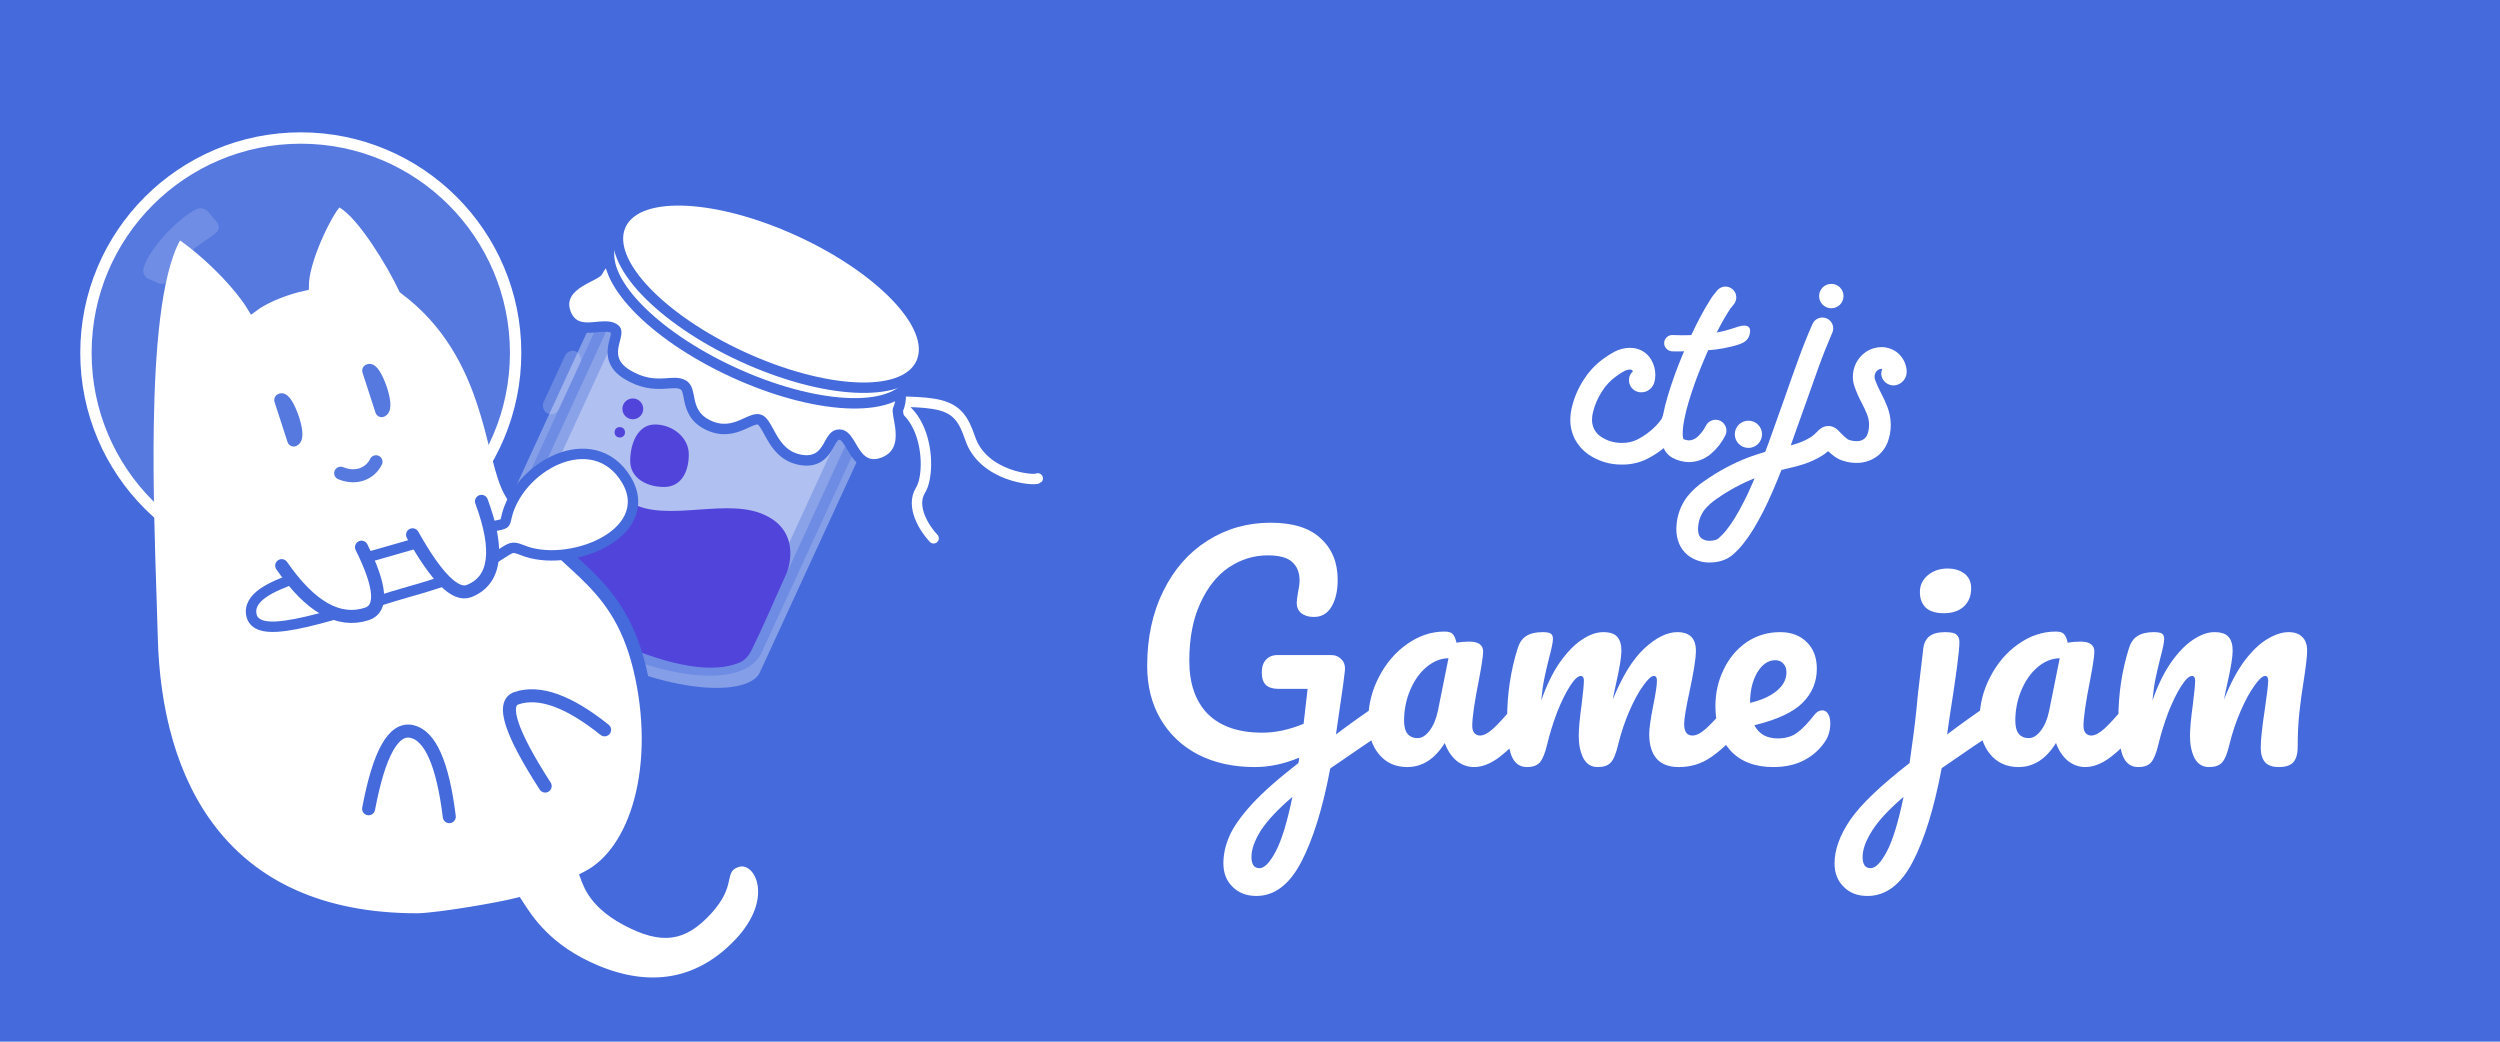 <svg width="960" height="400" viewBox="0 0 960 400" fill="none" xmlns="http://www.w3.org/2000/svg">
<rect width="960" height="400" fill="#446ADB"/>
<path d="M358.5 206.71C355.167 203.21 349.5 194.61 353.5 188.21C358.5 180.21 356 146.21 328 154.21C361.5 154.21 367.5 153.21 372.5 168.21C377.5 183.21 397.5 184.71 398.5 183.71" stroke="white" stroke-width="4" stroke-linecap="round" stroke-linejoin="round"/>
<mask id="path-2-outside-1_1_2" maskUnits="userSpaceOnUse" x="167.991" y="100.517" width="180.039" height="187.395" fill="black">
<rect fill="white" x="167.991" y="100.517" width="180.039" height="187.395"/>
<path fill-rule="evenodd" clip-rule="evenodd" d="M342.664 157.216L230.988 105.823L184.017 207.892L184.037 207.901C183.932 208.095 183.833 208.292 183.74 208.493C178.094 220.762 198.517 242.212 229.355 256.404C260.193 270.596 289.77 272.154 295.416 259.885C295.509 259.685 295.594 259.481 295.673 259.276L295.693 259.285L342.664 157.216Z"/>
</mask>
<path fill-rule="evenodd" clip-rule="evenodd" d="M342.664 157.216L230.988 105.823L184.017 207.892L184.037 207.901C183.932 208.095 183.833 208.292 183.74 208.493C178.094 220.762 198.517 242.212 229.355 256.404C260.193 270.596 289.77 272.154 295.416 259.885C295.509 259.685 295.594 259.481 295.673 259.276L295.693 259.285L342.664 157.216Z" fill="white" fill-opacity="0.35"/>
<path d="M230.988 105.823L232.661 102.189C231.697 101.746 230.597 101.703 229.601 102.071C228.606 102.439 227.798 103.187 227.355 104.151L230.988 105.823ZM342.664 157.216L346.298 158.888C347.222 156.881 346.343 154.505 344.337 153.582L342.664 157.216ZM184.017 207.892L180.383 206.22C179.459 208.227 180.338 210.602 182.344 211.526L184.017 207.892ZM184.037 207.901L187.551 209.812C188.08 208.839 188.182 207.691 187.833 206.64C187.483 205.589 186.715 204.731 185.709 204.268L184.037 207.901ZM295.673 259.276L297.345 255.642C296.339 255.179 295.186 255.154 294.161 255.572C293.136 255.99 292.33 256.815 291.936 257.849L295.673 259.276ZM295.693 259.285L294.02 262.919C296.027 263.842 298.403 262.964 299.326 260.957L295.693 259.285ZM229.316 109.456L340.992 160.849L344.337 153.582L232.661 102.189L229.316 109.456ZM187.65 209.564L234.622 107.495L227.355 104.151L180.383 206.22L187.65 209.564ZM185.709 204.268L185.689 204.259L182.344 211.526L182.364 211.535L185.709 204.268ZM187.374 210.165C187.429 210.045 187.488 209.927 187.551 209.812L180.522 205.991C180.375 206.262 180.236 206.539 180.107 206.82L187.374 210.165ZM231.027 252.77C215.95 245.832 203.589 237.189 195.763 228.969C191.842 224.85 189.206 220.992 187.857 217.658C186.511 214.334 186.574 211.904 187.374 210.165L180.107 206.82C178.084 211.216 178.582 216.068 180.441 220.66C182.296 225.242 185.636 229.934 189.969 234.485C198.652 243.606 211.922 252.785 227.683 260.038L231.027 252.77ZM291.783 258.213C290.982 259.952 289.178 261.58 285.777 262.721C282.367 263.864 277.722 264.372 272.043 264.073C260.71 263.476 246.105 259.709 231.027 252.77L227.683 260.038C243.444 267.291 259.046 271.399 271.622 272.062C277.898 272.393 283.633 271.877 288.32 270.306C293.017 268.731 297.027 265.953 299.05 261.558L291.783 258.213ZM291.936 257.849C291.889 257.972 291.838 258.093 291.783 258.213L299.05 261.558C299.18 261.276 299.299 260.991 299.409 260.702L291.936 257.849ZM297.365 255.651L297.345 255.642L294 262.909L294.02 262.919L297.365 255.651ZM339.031 155.543L292.059 257.613L299.326 260.957L346.298 158.888L339.031 155.543Z" fill="#446ADB" mask="url(#path-2-outside-1_1_2)"/>
<mask id="path-4-outside-2_1_2" maskUnits="userSpaceOnUse" x="182.658" y="115.745" width="150.929" height="156.813" fill="black">
<rect fill="white" x="182.658" y="115.745" width="150.929" height="156.813"/>
<path fill-rule="evenodd" clip-rule="evenodd" d="M328.084 163.602L235.621 121.051L196.391 206.298C196.39 206.302 196.388 206.305 196.386 206.309C196.384 206.313 196.383 206.316 196.381 206.32L196.328 206.436L196.329 206.437C191.953 216.407 208.904 233.897 234.328 245.597C259.753 257.297 284.063 258.795 288.789 248.986L288.791 248.987L288.849 248.86L328.084 163.602Z"/>
</mask>
<path fill-rule="evenodd" clip-rule="evenodd" d="M328.084 163.602L235.621 121.051L196.391 206.298C196.39 206.302 196.388 206.305 196.386 206.309C196.384 206.313 196.383 206.316 196.381 206.32L196.328 206.436L196.329 206.437C191.953 216.407 208.904 233.897 234.328 245.597C259.753 257.297 284.063 258.795 288.789 248.986L288.791 248.987L288.849 248.86L328.084 163.602Z" fill="white" fill-opacity="0.35"/>
<path d="M235.621 121.051L237.294 117.417C235.287 116.494 232.911 117.372 231.988 119.379L235.621 121.051ZM328.084 163.602L331.718 165.274C332.162 164.31 332.204 163.21 331.836 162.215C331.468 161.22 330.72 160.412 329.757 159.968L328.084 163.602ZM196.391 206.298L200.022 207.976L200.025 207.97L196.391 206.298ZM196.381 206.32L200.015 207.992L200.017 207.987L196.381 206.32ZM196.328 206.436L192.694 204.764C192.251 205.728 192.208 206.828 192.576 207.823C192.944 208.818 193.692 209.626 194.656 210.07L196.328 206.436ZM196.329 206.437L199.992 208.044C200.868 206.046 199.983 203.715 198.001 202.803L196.329 206.437ZM288.789 248.986L290.462 245.353C288.48 244.441 286.133 245.285 285.186 247.25L288.789 248.986ZM288.791 248.987L287.118 252.621C288.082 253.064 289.183 253.107 290.178 252.739C291.173 252.371 291.981 251.623 292.424 250.659L288.791 248.987ZM288.849 248.86L285.215 247.188L285.215 247.188L288.849 248.86ZM233.949 124.685L326.412 167.236L329.757 159.968L237.294 117.417L233.949 124.685ZM200.025 207.97L239.255 122.723L231.988 119.379L192.758 204.626L200.025 207.97ZM200.02 207.981C200.021 207.979 200.022 207.978 200.022 207.976L192.76 204.62C192.758 204.626 192.755 204.631 192.752 204.637L200.02 207.981ZM200.017 207.987C200.018 207.985 200.019 207.983 200.02 207.981L192.752 204.637C192.75 204.642 192.747 204.648 192.745 204.654L200.017 207.987ZM199.961 208.108L200.015 207.992L192.747 204.648L192.694 204.764L199.961 208.108ZM198.001 202.803L198 202.802L194.656 210.07L194.657 210.07L198.001 202.803ZM236.001 241.963C223.622 236.266 213.471 229.229 207.025 222.583C203.793 219.251 201.639 216.168 200.526 213.551C199.413 210.934 199.492 209.182 199.992 208.044L192.666 204.829C190.978 208.676 191.535 212.849 193.164 216.681C194.793 220.513 197.646 224.404 201.283 228.153C208.574 235.67 219.611 243.227 232.656 249.23L236.001 241.963ZM285.186 247.25C284.646 248.37 283.368 249.569 280.656 250.426C277.944 251.283 274.202 251.653 269.568 251.365C260.327 250.792 248.379 247.66 236.001 241.963L232.656 249.23C245.702 255.234 258.621 258.701 269.073 259.35C274.286 259.673 279.096 259.309 283.067 258.054C287.037 256.799 290.569 254.507 292.393 250.723L285.186 247.25ZM290.463 245.353L290.462 245.353L287.117 252.62L287.118 252.621L290.463 245.353ZM285.215 247.188L285.157 247.315L292.424 250.659L292.483 250.532L285.215 247.188ZM324.451 161.93L285.215 247.188L292.483 250.532L331.718 165.274L324.451 161.93Z" fill="#446ADB" fill-opacity="0.35" mask="url(#path-4-outside-2_1_2)"/>
<path d="M301.829 220.656C303.396 217.25 307.489 202.78 291.826 197.003C276.162 191.227 251.903 201.989 239.436 191.004C225.84 179.023 213.987 168.156 208.694 179.564C203.401 190.973 194.766 209.829 194.766 209.829L194.783 209.837C194.709 209.967 194.641 210.1 194.579 210.236C191.248 217.518 208.796 233.847 234.328 245.597C259.059 256.978 274.867 258.322 284.045 254.401C286.102 253.523 287.578 251.74 288.564 249.733C293.694 239.298 297.343 230.403 301.829 220.656Z" fill="#5144DB"/>
<path d="M339.248 177.552C342.155 176.434 343.979 174.579 344.972 172.324C345.93 170.151 346.045 167.77 345.899 165.65C345.778 163.887 345.458 162.136 345.197 160.704C345.146 160.419 345.096 160.148 345.051 159.891C344.908 159.08 344.811 158.444 344.78 157.95C344.756 157.573 344.782 157.417 344.783 157.396C346.471 153.678 346.108 149.452 344.386 145.198C342.657 140.928 339.494 136.445 335.264 132.001C326.795 123.106 313.752 114.061 298.162 106.887C282.572 99.712 267.219 95.689 254.953 95.043C248.827 94.72 243.364 95.234 238.996 96.698C234.651 98.155 231.209 100.623 229.48 104.316C229.455 104.341 229.354 104.447 229.096 104.63C228.709 104.903 228.167 105.214 227.456 105.591C227.133 105.762 226.777 105.945 226.399 106.14C225.203 106.757 223.784 107.488 222.474 108.314C220.743 109.407 218.926 110.827 217.775 112.726C216.561 114.73 216.173 117.133 217.109 119.87C217.998 122.47 219.476 124.143 221.45 125.028C223.301 125.858 225.341 125.872 227.106 125.761C227.789 125.718 228.494 125.65 229.162 125.585C229.368 125.565 229.57 125.546 229.767 125.527C230.631 125.447 231.436 125.384 232.202 125.379C233.745 125.368 234.925 125.594 235.853 126.193C236.277 126.468 236.44 126.707 236.52 126.883C236.608 127.078 236.668 127.362 236.644 127.823C236.618 128.298 236.51 128.862 236.334 129.577C236.275 129.815 236.2 130.103 236.119 130.413C235.991 130.902 235.85 131.444 235.739 131.919C235.35 133.601 235.025 135.7 235.695 137.878C236.384 140.122 238.02 142.125 240.891 143.853C246.461 147.207 250.98 147.474 254.677 147.303C255.403 147.27 256.041 147.225 256.628 147.184C257.595 147.117 258.423 147.059 259.28 147.076C260.531 147.101 261.493 147.301 262.37 147.818C263.117 148.257 263.551 148.879 263.886 149.847C264.147 150.6 264.295 151.368 264.477 152.309C264.565 152.764 264.661 153.26 264.78 153.813C265.12 155.38 265.627 157.185 266.755 158.9C267.903 160.646 269.613 162.177 272.175 163.356C277.42 165.77 281.626 164.555 284.916 163.153C285.596 162.863 286.181 162.594 286.719 162.347C287.561 161.959 288.284 161.627 289.057 161.359C290.211 160.96 290.98 160.911 291.632 161.127C292.215 161.321 292.863 161.884 293.704 163.176C294.22 163.969 294.667 164.793 295.172 165.725C295.528 166.381 295.913 167.09 296.37 167.878C298.431 171.429 301.445 175.525 307.39 176.58C310.29 177.095 312.566 176.686 314.382 175.529C316.118 174.423 317.182 172.78 317.974 171.407C318.198 171.017 318.399 170.656 318.585 170.321C319.125 169.35 319.546 168.592 320.099 167.956C320.703 167.261 321.335 166.881 322.391 166.886C323.307 166.891 324.071 167.323 324.95 168.387C325.632 169.212 326.198 170.174 326.857 171.291C327.127 171.75 327.413 172.235 327.728 172.748C328.711 174.346 329.989 176.198 331.876 177.304C333.922 178.504 336.363 178.66 339.248 177.552Z" fill="white" stroke="#446ADB" stroke-width="4" stroke-linecap="round" stroke-linejoin="round"/>
<path d="M281.569 142.943C297.16 150.117 312.513 154.14 324.778 154.786C330.905 155.109 336.367 154.595 340.735 153.131C345.108 151.665 348.566 149.175 350.284 145.443C352.001 141.711 351.643 137.465 349.912 133.19C348.183 128.92 345.02 124.436 340.79 119.993C332.321 111.098 319.278 102.053 303.688 94.879C288.098 87.704 272.745 83.681 260.48 83.035C254.353 82.712 248.89 83.226 244.522 84.69C240.15 86.156 236.691 88.647 234.974 92.378C233.257 96.11 233.615 100.356 235.346 104.631C237.074 108.901 240.238 113.385 244.468 117.828C252.937 126.723 265.979 135.768 281.569 142.943Z" fill="white" stroke="#446ADB" stroke-width="4" stroke-linecap="round" stroke-linejoin="round"/>
<path d="M285.002 136.943C300.592 144.118 315.945 148.141 328.21 148.787C334.337 149.11 339.8 148.596 344.168 147.132C348.54 145.666 351.999 143.175 353.716 139.444C355.433 135.712 355.075 131.466 353.344 127.191C351.616 122.921 348.452 118.437 344.222 113.994C335.753 105.099 322.711 96.054 307.121 88.879C291.53 81.705 276.177 77.682 263.912 77.036C257.786 76.713 252.323 77.227 247.955 78.691C243.582 80.157 240.124 82.647 238.406 86.379C236.689 90.111 237.047 94.357 238.778 98.632C240.507 102.902 243.67 107.386 247.9 111.829C256.369 120.724 269.412 129.769 285.002 136.943Z" fill="white" stroke="#446ADB" stroke-width="4" stroke-linecap="round" stroke-linejoin="round"/>
<path d="M264.5 174.5C264.5 181.127 261.627 187 255 187C248.373 187 242 183.627 242 177C242 170.373 244.873 163 251.5 163C258.127 163 264.5 167.873 264.5 174.5Z" fill="#5144DB"/>
<circle cx="243" cy="157" r="4" fill="#5144DB"/>
<circle cx="238" cy="166" r="2" fill="#5144DB"/>
<path d="M87.244 104.878C91.236 109.077 94.795 113.431 97.099 117.218C99.802 115.204 103.26 113.531 106.523 112.242C109.941 110.892 113.422 109.859 116.126 109.265C116.149 107.512 116.454 105.583 116.894 103.659C117.579 100.666 118.669 97.365 119.936 94.148C122.444 87.775 125.784 81.374 128.341 78.126L129.656 76.455L131.516 77.484C133.73 78.71 136.047 80.925 138.267 83.477C140.528 86.077 142.85 89.217 145.054 92.492C149.285 98.779 153.187 105.718 155.494 110.599C172.757 123.494 180.885 140.033 185.768 154.946C187.709 160.871 189.153 166.597 190.44 171.695C190.78 173.044 191.11 174.35 191.434 175.604C193.02 181.731 194.453 186.436 196.4 189.533C203.478 200.793 211.065 207.699 218.434 214.406C220.317 216.12 222.186 217.822 224.029 219.579C233.126 228.257 241.123 237.977 245.611 256.519C250.039 274.818 249.895 292.834 245.993 307.42C242.376 320.937 235.409 331.885 225.466 336.991C225.586 337.314 225.714 337.649 225.856 338.004C226.363 339.268 227.041 340.733 228.084 342.326C230.153 345.488 233.784 349.346 240.72 353.034C247.805 356.802 253.159 358.142 257.741 357.516C262.271 356.897 266.54 354.285 271.314 349.019C275.942 343.915 276.89 340.386 277.445 337.884C277.481 337.719 277.518 337.546 277.556 337.365C277.791 336.259 278.08 334.897 278.695 333.774C279.564 332.188 280.95 331.169 282.927 330.523C285.54 329.668 288.083 330.63 289.902 332.375C291.708 334.108 292.958 336.707 293.419 339.743C294.351 345.89 292.13 354.061 284.328 362.349C276.606 370.552 267.897 375.471 258.408 377.175C248.939 378.874 238.909 377.334 228.582 372.993C209.905 365.143 202.558 353.685 198.674 347.629C198.605 347.521 198.537 347.415 198.47 347.31C194.753 348.23 187.938 349.524 181.09 350.65C172.848 352.006 164.052 353.202 160.037 353.198C122.686 353.168 97.391 340.115 81.331 319.777C65.355 299.546 58.774 272.431 58.084 244.665C57.965 239.879 57.784 234.352 57.585 228.291C56.98 209.833 56.213 186.422 56.546 163.895C56.767 148.923 57.474 134.27 59.048 121.648C60.611 109.104 63.062 98.272 66.929 91.139L68.264 88.676L70.56 90.282C76.095 94.154 82.132 99.501 87.244 104.878Z" fill="white" stroke="#446ADB" stroke-width="5"/>
<path d="M232.162 280.249C218.372 269.207 207.099 265.159 198.342 268.104C192.452 270.084 196.122 281.333 209.35 301.849" fill="white"/>
<path d="M232.162 280.249C218.372 269.207 207.099 265.159 198.342 268.104C192.452 270.084 196.122 281.333 209.35 301.849" stroke="#446ADB" stroke-width="5" stroke-miterlimit="3" stroke-linecap="round" stroke-linejoin="round"/>
<path d="M172.53 313.599C170.032 293.396 165.251 282.494 158.188 280.895C151.125 279.296 145.579 289.188 141.548 310.57" fill="white"/>
<path d="M172.53 313.599C170.032 293.396 165.251 282.494 158.188 280.895C151.125 279.296 145.579 289.188 141.548 310.57" stroke="#446ADB" stroke-width="5" stroke-miterlimit="3" stroke-linecap="round" stroke-linejoin="round"/>
<path d="M107.804 153.592C109.962 152.158 115.803 167.688 112.79 168.968Z" stroke="#446ADB" stroke-width="5" stroke-miterlimit="3" stroke-linecap="round" stroke-linejoin="round"/>
<path d="M141.583 142.312C143.741 140.879 149.582 156.408 146.569 157.689Z" stroke="#446ADB" stroke-width="5" stroke-miterlimit="3" stroke-linecap="round" stroke-linejoin="round"/>
<path d="M144.389 177.309C142.213 181.788 136.842 184.175 130.819 181.706" stroke="#446ADB" stroke-width="5" stroke-miterlimit="3" stroke-linecap="round" stroke-linejoin="round"/>
<path d="M115.5 218C161.063 218 198 181.063 198 135.5C198 89.936 161.063 53 115.5 53C69.936 53 33 89.936 33 135.5C33 181.063 69.936 218 115.5 218Z" fill="white" fill-opacity="0.1" stroke="white" stroke-width="4.365" stroke-miterlimit="3" stroke-linecap="square"/>
<path d="M75.286 80.383C68.208 84.019 57.336 95.349 55.131 102.924C54.654 104.565 55.523 106.44 57.073 107.111L60.874 108.757C62.423 109.427 64.136 108.663 64.696 107.05C67.355 99.397 77.741 93.371 82.828 89.534C84.18 88.513 84.394 86.626 83.304 85.323L79.983 81.347C78.893 80.042 76.788 79.611 75.286 80.383Z" fill="white" fill-opacity="0.15"/>
<path d="M96.643 236.561C97.173 238.495 98.705 239.577 100.377 240.113C102.003 240.635 104.017 240.744 106.176 240.629C110.525 240.397 116.176 239.21 122.187 237.639C128.227 236.061 134.76 234.058 140.906 232.141C141.869 231.841 142.822 231.542 143.762 231.248C148.844 229.658 153.544 228.188 157.396 227.121C177.676 221.5 186.504 216.453 191.521 213.273C191.982 212.981 192.394 212.716 192.771 212.473C193.433 212.047 193.988 211.69 194.514 211.376C195.318 210.897 195.88 210.63 196.371 210.489C197.201 210.252 198.167 210.269 200.458 211.221C209.39 214.928 222.156 213.343 231.249 208.567C235.824 206.164 239.728 202.823 241.707 198.645C243.743 194.348 243.618 189.424 240.579 184.318C237.432 179.031 233.135 175.98 228.345 174.823C223.604 173.679 218.567 174.433 213.923 176.389C204.707 180.271 196.451 189.144 194.374 199.062C194.041 200.655 193.786 200.847 193.532 201.006C193.298 201.152 192.888 201.325 192.097 201.52C191.312 201.714 190.296 201.898 188.91 202.131C188.569 202.189 188.21 202.249 187.833 202.311C182.069 203.271 171.924 204.96 153.728 210.384C147.928 212.113 142.002 213.732 136.291 215.292C128.106 217.529 120.361 219.645 114.054 221.792C108.682 223.622 104.082 225.556 100.97 227.75C97.9 229.914 95.625 232.845 96.643 236.561Z" fill="white" stroke="#446ADB" stroke-width="4"/>
<path d="M184.892 192.515C191.904 211.448 190.316 222.927 180.128 226.954C174.895 229.022 167.661 221.823 158.426 205.357" fill="white"/>
<path d="M184.892 192.515C191.904 211.448 190.316 222.927 180.128 226.954C174.895 229.022 167.661 221.823 158.426 205.357" stroke="#446ADB" stroke-width="5" stroke-miterlimit="3" stroke-linecap="round" stroke-linejoin="round"/>
<path d="M138.819 210.11C146.321 225.213 147.002 233.763 140.862 235.758C130.05 239.272 119.154 233.089 108.175 217.208" fill="white"/>
<path d="M138.819 210.11C146.321 225.213 147.002 233.763 140.862 235.758C130.05 239.272 119.154 233.089 108.175 217.208" stroke="#446ADB" stroke-width="5" stroke-miterlimit="3" stroke-linecap="round" stroke-linejoin="round"/>
<rect opacity="0.2" x="218.33" y="133.634" width="6.426" height="26.212" rx="3.213" transform="rotate(24.765 218.33 133.634)" fill="white"/>
<path d="M646.418 168.586C647.094 168.916 647.833 169.089 648.587 169.121C649.703 169.074 650.772 168.649 651.637 167.91C653.051 166.684 654.215 165.191 655.048 163.509C655.535 162.519 656.4 161.764 657.437 161.403C658.49 161.041 659.638 161.12 660.628 161.607C661.618 162.094 662.373 162.959 662.735 164.012C663.08 165.049 663.017 166.197 662.53 167.187C661.194 169.891 659.339 172.28 657.06 174.229C654.702 176.257 651.715 177.405 648.619 177.452C646.339 177.436 644.107 176.839 642.111 175.723C640.413 174.748 639.14 173.161 638.542 171.29C638.008 169.671 637.772 167.973 637.819 166.276C637.851 164.059 638.102 161.843 638.542 159.673C639.03 157.158 639.643 154.659 640.382 152.207C642.016 146.705 643.966 141.298 646.213 136.016C648.288 130.986 650.615 126.05 653.161 121.24C654.183 119.322 655.284 117.42 656.431 115.581C657.311 114.119 658.317 112.751 659.433 111.478C660.157 110.645 661.178 110.126 662.294 110.048C663.395 109.969 664.479 110.346 665.312 111.069C666.146 111.792 666.649 112.814 666.727 113.93C666.806 115.031 666.444 116.115 665.721 116.948C664.904 117.876 664.165 118.882 663.536 119.951C662.467 121.633 661.461 123.378 660.534 125.138C658.097 129.728 655.881 134.444 653.9 139.238C651.762 144.253 649.923 149.377 648.367 154.596C647.707 156.797 647.157 159.045 646.716 161.308C646.371 163.006 646.182 164.735 646.151 166.48C646.119 167.187 646.213 167.895 646.418 168.586Z" fill="white"/>
<path d="M642.008 134.907C641.227 134.855 640.446 134.491 639.873 133.866C639.3 133.241 638.987 132.46 639.039 131.626C639.091 130.793 639.456 130.012 640.081 129.439C640.654 128.918 641.487 128.606 642.32 128.658C646.956 128.866 651.642 128.704 656.278 128.189C659.091 127.876 663.873 126.698 666.712 125.678C669.431 124.701 672.537 124.415 671.994 127.811C671.574 130.444 669.888 131.453 668.287 132.07C664.911 133.37 658.715 134.352 657.008 134.387C651.759 134.494 647.008 135.116 642.008 134.907Z" fill="white"/>
<path fill-rule="evenodd" clip-rule="evenodd" d="M702.017 173.255C701.404 173.774 700.76 174.261 700.084 174.717C697.679 176.273 695.053 177.483 692.318 178.332C690.369 178.945 688.404 179.464 686.408 179.904C685.638 180.077 684.867 180.25 684.097 180.454C682.95 183.347 681.739 186.239 680.497 189.116C678.438 193.926 676.064 198.61 673.361 203.106C672.182 205.071 670.877 206.957 669.447 208.749C668.158 210.4 666.68 211.924 665.077 213.276C663.882 214.235 662.514 214.927 661.053 215.351C659.622 215.776 658.129 215.996 656.62 215.996C653.523 216.074 650.473 215.068 648.037 213.135C646.638 211.987 645.538 210.51 644.814 208.843C644.06 207.02 643.683 205.055 643.714 203.074C643.714 203.074 643.73 203.059 643.73 203.043L643.746 202.288C643.746 202.257 643.746 202.241 643.746 202.21C643.934 198.029 645.396 193.989 647.943 190.656C649.845 188.298 652.093 186.27 654.623 184.604C659.874 180.91 665.548 177.876 671.537 175.581C673.628 174.827 675.719 174.135 677.856 173.506C678.312 172.312 678.752 171.101 679.208 169.875L685.26 152.898C687.021 147.805 688.829 142.728 690.683 137.666C692.303 133.202 694.063 128.785 695.981 124.431C696.421 123.409 697.254 122.623 698.276 122.214C699.313 121.806 700.461 121.837 701.467 122.277C702.473 122.717 703.275 123.55 703.683 124.588C704.076 125.61 704.061 126.757 703.605 127.763C701.781 131.96 700.068 136.22 698.512 140.527L693.136 155.634L687.65 171.023C688.388 170.818 689.111 170.598 689.85 170.378C691.831 169.765 693.733 168.885 695.494 167.769C696.28 167.219 697.003 166.606 697.663 165.898C698.009 165.505 698.386 165.144 698.795 164.814C699.769 163.996 700.995 163.556 702.269 163.572C703.542 163.635 704.768 164.185 705.68 165.081C706.057 165.427 706.418 165.804 706.749 166.181C707.55 167.077 708.446 167.879 709.405 168.602C709.751 168.822 710.128 168.979 710.537 169.074C711.307 169.309 712.093 169.419 712.895 169.404C714.058 169.467 715.19 169.074 716.086 168.335C716.526 167.91 716.872 167.376 717.092 166.794C717.501 165.662 717.721 164.452 717.705 163.226C717.705 163.21 717.705 163.195 717.705 163.179L717.721 162.99C717.689 161.717 717.453 160.444 716.998 159.265C716.416 157.756 715.74 156.309 714.985 154.895C713.822 152.741 712.848 150.509 712.046 148.214C711.684 147.098 711.512 145.935 711.496 144.772C711.449 140.999 713.256 137.431 716.322 135.261C718.145 133.988 720.283 133.312 722.499 133.296C724.496 133.281 726.461 133.894 728.095 135.026C729.872 136.315 731.176 138.154 731.789 140.26C731.994 140.873 732.104 141.518 732.151 142.162C732.308 143.545 731.899 144.944 731.035 146.045C730.17 147.129 728.913 147.837 727.53 147.994C725.486 148.151 723.553 146.988 722.735 145.102C722.264 143.986 722.295 142.744 722.798 141.659C722.719 141.643 722.641 141.628 722.562 141.628C722.043 141.628 721.54 141.785 721.116 142.068C720.283 142.681 719.796 143.671 719.843 144.709C719.827 145.007 719.874 145.306 719.953 145.589C720.597 147.428 721.399 149.22 722.326 150.949C723.254 152.663 724.056 154.439 724.763 156.262C725.58 158.384 726.02 160.632 726.052 162.912C726.052 162.943 726.052 162.974 726.052 163.006V163.242C726.052 165.442 725.659 167.627 724.904 169.702C724.213 171.542 723.097 173.192 721.666 174.528C719.214 176.682 716.023 177.829 712.769 177.751C711.276 177.735 709.782 177.531 708.352 177.122C707.016 176.776 705.743 176.194 704.611 175.408C703.699 174.748 702.834 174.025 702.017 173.255ZM673.769 183.661C668.661 185.689 663.803 188.314 659.308 191.489C657.5 192.668 655.865 194.13 654.498 195.796C653.036 197.761 652.187 200.103 652.077 202.556L652.045 203.247C652.045 204.049 652.187 204.851 652.485 205.59C652.674 205.998 652.941 206.36 653.287 206.658C654.215 207.366 655.346 207.712 656.51 207.664C657.264 207.68 658.003 207.57 658.726 207.35C659.119 207.24 659.481 207.067 659.811 206.816C660.942 205.841 661.98 204.756 662.907 203.593C664.118 202.068 665.218 200.481 666.224 198.815C668.724 194.633 670.94 190.295 672.842 185.815C673.156 185.092 673.471 184.384 673.769 183.661Z" fill="white"/>
<path d="M703.225 118.375C705.814 118.375 707.912 116.276 707.912 113.687C707.912 111.099 705.814 109 703.225 109C700.636 109 698.538 111.099 698.538 113.687C698.538 116.276 700.636 118.375 703.225 118.375Z" fill="white"/>
<path d="M671.391 172.003C674.281 172.003 676.623 169.661 676.623 166.771C676.623 163.881 674.281 161.539 671.391 161.539C668.502 161.539 666.159 163.881 666.159 166.771C666.159 169.661 668.502 172.003 671.391 172.003Z" fill="white"/>
<path d="M625.605 145.133C625.763 144.158 626.266 143.262 627.036 142.618C626.989 142.508 626.926 142.414 626.879 142.319C626.753 142.131 626.564 141.989 626.344 141.942L625.763 141.911C625.087 141.942 624.442 142.115 623.845 142.429C622.745 143.027 621.676 143.703 620.67 144.457C620.638 144.489 620.607 144.504 620.575 144.536L620.497 144.583C618.485 146.045 616.755 147.853 615.404 149.943C613.675 152.49 612.417 155.335 611.694 158.337C611.458 159.28 611.332 160.255 611.332 161.214C611.317 162.503 611.631 163.792 612.228 164.924C612.81 165.977 613.612 166.873 614.586 167.58C617.023 169.262 619.931 170.143 622.886 170.064C624.804 170.095 626.706 169.718 628.451 168.916C631.123 167.612 633.559 165.867 635.65 163.745C636.436 162.959 637.175 162.094 637.819 161.182C638.055 160.9 638.244 160.569 638.354 160.224C638.684 159.17 639.423 158.29 640.397 157.787C641.388 157.268 642.519 157.174 643.573 157.504C644.626 157.834 645.506 158.573 646.025 159.563C646.528 160.538 646.622 161.686 646.292 162.739C645.899 163.996 645.286 165.159 644.469 166.197C643.588 167.423 642.614 168.571 641.529 169.639C638.763 172.438 635.556 174.733 632.019 176.446C629.158 177.766 626.046 178.442 622.902 178.395C618.217 178.474 613.627 177.075 609.776 174.387C607.764 172.941 606.082 171.07 604.887 168.885C603.63 166.511 602.97 163.855 603.001 161.151C603.017 159.548 603.205 157.944 603.598 156.372C604.542 152.427 606.192 148.686 608.471 145.322C610.389 142.414 612.81 139.867 615.624 137.824C615.639 137.808 615.655 137.792 615.671 137.792L615.718 137.761C617.054 136.755 618.453 135.859 619.931 135.073C621.723 134.13 623.703 133.611 625.731 133.564C625.857 133.564 625.967 133.564 626.077 133.579L627.036 133.627C627.13 133.642 627.225 133.642 627.319 133.658C630.085 134.02 632.553 135.607 634 138.012C635.084 139.804 635.666 141.879 635.65 143.986C635.666 144.929 635.54 145.872 635.257 146.768C634.848 148.34 633.732 149.629 632.239 150.258C631.909 150.399 631.563 150.509 631.202 150.556L630.809 150.603C630.746 150.619 630.683 150.619 630.636 150.635C629.41 150.761 628.183 150.383 627.225 149.597C626.266 148.827 625.668 147.695 625.543 146.469C625.495 146.108 625.511 145.746 625.574 145.4L625.605 145.133Z" fill="white"/>
<path d="M531.6 269.69C532.554 269.69 533.287 270.167 533.8 271.12C534.387 272 534.68 273.137 534.68 274.53C534.68 276.217 534.424 277.537 533.91 278.49C533.397 279.443 532.59 280.287 531.49 281.02C527.164 283.88 520.27 288.573 510.81 295.1C507.95 310.28 504.247 322.233 499.7 330.96C495.154 339.687 489.397 344.05 482.43 344.05C478.69 344.05 475.647 342.877 473.3 340.53C470.954 338.257 469.78 335.25 469.78 331.51C469.78 328.063 470.55 324.58 472.09 321.06C473.63 317.54 476.49 313.47 480.67 308.85C484.924 304.23 490.9 298.95 498.6 293.01L498.93 290.92C493.137 293.34 487.454 294.55 481.88 294.55C473.667 294.55 466.444 292.973 460.21 289.82C453.977 286.593 449.137 282.047 445.69 276.18C442.244 270.313 440.52 263.493 440.52 255.72C440.52 244.867 442.574 235.297 446.68 227.01C450.787 218.65 456.434 212.197 463.62 207.65C470.88 203.03 478.984 200.72 487.93 200.72C496.51 200.72 502.927 202.737 507.18 206.77C511.507 210.73 513.67 216.01 513.67 222.61C513.67 226.937 512.864 230.42 511.25 233.06C509.71 235.627 507.474 236.91 504.54 236.91C502.56 236.91 500.947 236.433 499.7 235.48C498.527 234.527 497.94 233.207 497.94 231.52C497.94 230.787 498.087 229.54 498.38 227.78C498.82 225.727 499.04 224.113 499.04 222.94C499.04 219.86 498.087 217.477 496.18 215.79C494.347 214.103 491.23 213.26 486.83 213.26C481.477 213.26 476.49 214.8 471.87 217.88C467.324 220.96 463.657 225.58 460.87 231.74C458.084 237.827 456.69 245.16 456.69 253.74C456.69 262.54 459.074 269.36 463.84 274.2C468.68 278.967 475.647 281.35 484.74 281.35C489.8 281.35 495.08 280.213 500.58 277.94L502.12 264.52H490.9C488.847 264.52 487.27 264.043 486.17 263.09C485.07 262.063 484.52 260.413 484.52 258.14C484.52 256.087 485.07 254.473 486.17 253.3C487.27 252.127 488.737 251.54 490.57 251.54H511.14C512.754 251.54 514.074 252.09 515.1 253.19C516.2 254.217 516.64 255.72 516.42 257.7C516.2 260.047 515.467 265.363 514.22 273.65L513.01 282.01C518.877 277.61 524.23 273.797 529.07 270.57C530.024 269.983 530.867 269.69 531.6 269.69ZM483.64 333.38C485.547 333.38 487.637 331.217 489.91 326.89C492.184 322.563 494.31 315.597 496.29 305.99C490.717 310.757 486.684 315.047 484.19 318.86C481.77 322.747 480.56 326.157 480.56 329.09C480.56 331.95 481.587 333.38 483.64 333.38ZM540.376 294.55C535.83 294.55 532.2 292.9 529.486 289.6C526.773 286.3 525.416 281.973 525.416 276.62C525.416 270.753 526.773 265.217 529.486 260.01C532.2 254.73 535.793 250.513 540.266 247.36C544.813 244.133 549.616 242.52 554.676 242.52C556.29 242.52 557.353 242.85 557.866 243.51C558.453 244.097 558.93 245.197 559.296 246.81C560.836 246.517 562.45 246.37 564.136 246.37C567.73 246.37 569.526 247.653 569.526 250.22C569.526 251.76 568.976 255.427 567.876 261.22C566.19 269.653 565.346 275.52 565.346 278.82C565.346 279.92 565.603 280.8 566.116 281.46C566.703 282.12 567.436 282.45 568.316 282.45C569.71 282.45 571.396 281.57 573.376 279.81C575.356 277.977 578.033 275.043 581.406 271.01C582.286 269.983 583.276 269.47 584.376 269.47C585.33 269.47 586.063 269.91 586.576 270.79C587.163 271.67 587.456 272.88 587.456 274.42C587.456 277.353 586.76 279.627 585.366 281.24C582.36 284.98 579.17 288.133 575.796 290.7C572.423 293.267 569.16 294.55 566.006 294.55C563.586 294.55 561.35 293.743 559.296 292.13C557.316 290.443 555.813 288.17 554.786 285.31C550.973 291.47 546.17 294.55 540.376 294.55ZM544.336 283.44C545.95 283.44 547.49 282.487 548.956 280.58C550.423 278.673 551.486 276.143 552.146 272.99L556.216 252.75C553.136 252.823 550.276 253.997 547.636 256.27C545.07 258.47 543.016 261.403 541.476 265.07C539.936 268.737 539.166 272.623 539.166 276.73C539.166 279.003 539.606 280.69 540.486 281.79C541.44 282.89 542.723 283.44 544.336 283.44ZM586.326 294.55C583.54 294.55 581.56 293.083 580.386 290.15C579.286 287.217 578.736 282.523 578.736 276.07C578.736 266.537 580.093 257.48 582.806 248.9C583.466 246.773 584.53 245.233 585.996 244.28C587.536 243.253 589.663 242.74 592.376 242.74C593.843 242.74 594.87 242.923 595.456 243.29C596.043 243.657 596.336 244.353 596.336 245.38C596.336 246.553 595.786 249.193 594.686 253.3C593.953 256.233 593.366 258.8 592.926 261C592.486 263.127 592.12 265.803 591.826 269.03C593.806 263.31 596.153 258.47 598.866 254.51C601.653 250.55 604.476 247.617 607.336 245.71C610.27 243.73 613.02 242.74 615.586 242.74C618.153 242.74 619.95 243.327 620.976 244.5C622.076 245.673 622.626 247.47 622.626 249.89C622.626 252.237 621.93 256.49 620.536 262.65C619.95 265.29 619.546 267.27 619.326 268.59C622.993 259.57 627.063 253.007 631.536 248.9C636.01 244.793 640.19 242.74 644.076 242.74C648.843 242.74 651.226 245.123 651.226 249.89C651.226 252.75 650.42 257.92 648.806 265.4C647.413 271.78 646.716 275.997 646.716 278.05C646.716 280.983 647.78 282.45 649.906 282.45C651.373 282.45 653.096 281.57 655.076 279.81C657.13 277.977 659.843 275.043 663.216 271.01C664.096 269.983 665.086 269.47 666.186 269.47C667.14 269.47 667.873 269.91 668.386 270.79C668.973 271.67 669.266 272.88 669.266 274.42C669.266 277.353 668.57 279.627 667.176 281.24C664.023 285.127 660.613 288.317 656.946 290.81C653.353 293.303 649.246 294.55 644.626 294.55C640.886 294.55 638.063 293.487 636.156 291.36C634.25 289.16 633.296 286.007 633.296 281.9C633.296 279.847 633.81 276.18 634.836 270.9C635.79 266.28 636.266 263.09 636.266 261.33C636.266 260.157 635.863 259.57 635.056 259.57C634.103 259.57 632.746 260.817 630.986 263.31C629.226 265.73 627.466 268.957 625.706 272.99C623.946 277.023 622.516 281.277 621.416 285.75C620.61 289.27 619.656 291.617 618.556 292.79C617.53 293.963 615.843 294.55 613.496 294.55C611.076 294.55 609.243 293.413 607.996 291.14C606.823 288.793 606.236 285.97 606.236 282.67C606.236 279.883 606.603 275.85 607.336 270.57C607.923 265.877 608.216 262.797 608.216 261.33C608.216 260.157 607.813 259.57 607.006 259.57C605.906 259.57 604.513 260.89 602.826 263.53C601.14 266.17 599.49 269.543 597.876 273.65C596.336 277.757 595.09 281.79 594.136 285.75C593.33 289.197 592.376 291.543 591.276 292.79C590.25 293.963 588.6 294.55 586.326 294.55ZM699.752 272.77C700.705 272.77 701.438 273.21 701.952 274.09C702.538 274.97 702.832 276.18 702.832 277.72C702.832 280.36 702.208 282.633 700.962 284.54C698.908 287.693 696.195 290.15 692.822 291.91C689.522 293.67 685.562 294.55 680.942 294.55C673.902 294.55 668.438 292.46 664.552 288.28C660.665 284.027 658.722 278.307 658.722 271.12C658.722 266.06 659.785 261.367 661.912 257.04C664.038 252.64 666.972 249.157 670.712 246.59C674.525 244.023 678.815 242.74 683.582 242.74C687.835 242.74 691.245 244.023 693.812 246.59C696.378 249.083 697.662 252.493 697.662 256.82C697.662 261.88 695.828 266.243 692.162 269.91C688.568 273.503 682.408 276.363 673.682 278.49C675.442 281.863 678.412 283.55 682.592 283.55C685.598 283.55 688.055 282.853 689.962 281.46C691.942 280.067 694.215 277.72 696.782 274.42C697.662 273.32 698.652 272.77 699.752 272.77ZM681.712 253.52C678.998 253.52 676.688 255.097 674.782 258.25C672.948 261.403 672.032 265.217 672.032 269.69V269.91C676.358 268.883 679.768 267.343 682.262 265.29C684.755 263.237 686.002 260.853 686.002 258.14C686.002 256.747 685.598 255.647 684.792 254.84C684.058 253.96 683.032 253.52 681.712 253.52ZM746.478 235.48C743.398 235.48 741.088 234.783 739.548 233.39C738.008 231.923 737.238 229.907 737.238 227.34C737.238 224.773 738.228 222.647 740.208 220.96C742.261 219.2 744.791 218.32 747.798 218.32C750.511 218.32 752.711 218.98 754.398 220.3C756.084 221.62 756.928 223.49 756.928 225.91C756.928 228.843 755.974 231.19 754.068 232.95C752.161 234.637 749.631 235.48 746.478 235.48ZM766.278 269.69C767.231 269.69 767.964 270.167 768.478 271.12C769.064 272 769.358 273.137 769.358 274.53C769.358 276.217 769.101 277.537 768.588 278.49C768.074 279.443 767.268 280.287 766.168 281.02C761.034 284.393 754.178 289.05 745.598 294.99C742.738 310.243 739.034 322.233 734.488 330.96C729.941 339.687 724.148 344.05 717.108 344.05C713.294 344.05 710.251 342.877 707.978 340.53C705.631 338.257 704.458 335.25 704.458 331.51C704.458 326.303 706.474 320.73 710.508 314.79C714.541 308.923 722.131 301.663 733.278 293.01L734.048 287.4C735.074 280.36 735.881 273.43 736.468 266.61C736.908 262.65 737.604 256.747 738.558 248.9C738.851 246.773 739.658 245.233 740.978 244.28C742.298 243.253 744.314 242.74 747.028 242.74C749.228 242.74 750.658 243.07 751.318 243.73C752.051 244.39 752.418 245.307 752.418 246.48C752.418 249.853 751.208 259.167 748.788 274.42L747.688 282.01C753.554 277.61 758.908 273.797 763.748 270.57C764.701 269.983 765.544 269.69 766.278 269.69ZM718.318 333.38C720.224 333.38 722.314 331.217 724.588 326.89C726.861 322.563 728.988 315.597 730.968 305.99C725.394 310.757 721.398 315.047 718.978 318.86C716.484 322.747 715.238 326.157 715.238 329.09C715.238 331.95 716.264 333.38 718.318 333.38ZM775.093 294.55C770.547 294.55 766.917 292.9 764.203 289.6C761.49 286.3 760.133 281.973 760.133 276.62C760.133 270.753 761.49 265.217 764.203 260.01C766.917 254.73 770.51 250.513 774.983 247.36C779.53 244.133 784.333 242.52 789.393 242.52C791.007 242.52 792.07 242.85 792.583 243.51C793.17 244.097 793.647 245.197 794.013 246.81C795.553 246.517 797.167 246.37 798.853 246.37C802.447 246.37 804.243 247.653 804.243 250.22C804.243 251.76 803.693 255.427 802.593 261.22C800.907 269.653 800.063 275.52 800.063 278.82C800.063 279.92 800.32 280.8 800.833 281.46C801.42 282.12 802.153 282.45 803.033 282.45C804.427 282.45 806.113 281.57 808.093 279.81C810.073 277.977 812.75 275.043 816.123 271.01C817.003 269.983 817.993 269.47 819.093 269.47C820.047 269.47 820.78 269.91 821.293 270.79C821.88 271.67 822.173 272.88 822.173 274.42C822.173 277.353 821.477 279.627 820.083 281.24C817.077 284.98 813.887 288.133 810.513 290.7C807.14 293.267 803.877 294.55 800.723 294.55C798.303 294.55 796.067 293.743 794.013 292.13C792.033 290.443 790.53 288.17 789.503 285.31C785.69 291.47 780.887 294.55 775.093 294.55ZM779.053 283.44C780.667 283.44 782.207 282.487 783.673 280.58C785.14 278.673 786.203 276.143 786.863 272.99L790.933 252.75C787.853 252.823 784.993 253.997 782.353 256.27C779.787 258.47 777.733 261.403 776.193 265.07C774.653 268.737 773.883 272.623 773.883 276.73C773.883 279.003 774.323 280.69 775.203 281.79C776.157 282.89 777.44 283.44 779.053 283.44ZM821.043 294.55C818.256 294.55 816.276 293.083 815.103 290.15C814.003 287.217 813.453 282.523 813.453 276.07C813.453 266.537 814.81 257.48 817.523 248.9C818.183 246.773 819.246 245.233 820.713 244.28C822.253 243.253 824.38 242.74 827.093 242.74C828.56 242.74 829.586 242.923 830.173 243.29C830.76 243.657 831.053 244.353 831.053 245.38C831.053 246.553 830.503 249.193 829.403 253.3C828.67 256.233 828.083 258.8 827.643 261C827.203 263.127 826.836 265.803 826.543 269.03C828.523 263.31 830.87 258.47 833.583 254.51C836.37 250.55 839.193 247.617 842.053 245.71C844.986 243.73 847.736 242.74 850.303 242.74C852.87 242.74 854.666 243.327 855.693 244.5C856.793 245.673 857.343 247.47 857.343 249.89C857.343 252.237 856.646 256.49 855.253 262.65C854.666 265.29 854.263 267.27 854.043 268.59C856.463 262.43 859.14 257.407 862.073 253.52C865.08 249.633 868.013 246.883 870.873 245.27C873.733 243.583 876.373 242.74 878.793 242.74C881.14 242.74 882.9 243.363 884.073 244.61C885.32 245.783 885.943 247.543 885.943 249.89C885.943 251.797 885.54 255.39 884.733 260.67C884 265.143 883.413 269.397 882.973 273.43C882.533 277.39 882.313 281.827 882.313 286.74C882.313 289.527 881.726 291.543 880.553 292.79C879.453 293.963 877.62 294.55 875.053 294.55C872.633 294.55 870.873 293.927 869.773 292.68C868.673 291.433 868.123 289.563 868.123 287.07C868.123 284.137 868.636 279.297 869.663 272.55C870.543 266.683 870.983 262.943 870.983 261.33C870.983 260.157 870.58 259.57 869.773 259.57C868.82 259.57 867.463 260.817 865.703 263.31C863.943 265.73 862.183 268.957 860.423 272.99C858.663 277.023 857.233 281.277 856.133 285.75C855.326 289.27 854.373 291.617 853.273 292.79C852.246 293.963 850.56 294.55 848.213 294.55C845.793 294.55 843.96 293.413 842.713 291.14C841.54 288.793 840.953 285.97 840.953 282.67C840.953 279.883 841.32 275.85 842.053 270.57C842.64 265.877 842.933 262.797 842.933 261.33C842.933 260.157 842.53 259.57 841.723 259.57C840.623 259.57 839.23 260.89 837.543 263.53C835.856 266.17 834.206 269.543 832.593 273.65C831.053 277.757 829.806 281.79 828.853 285.75C828.046 289.197 827.093 291.543 825.993 292.79C824.966 293.963 823.316 294.55 821.043 294.55Z" fill="white"/>
</svg>
